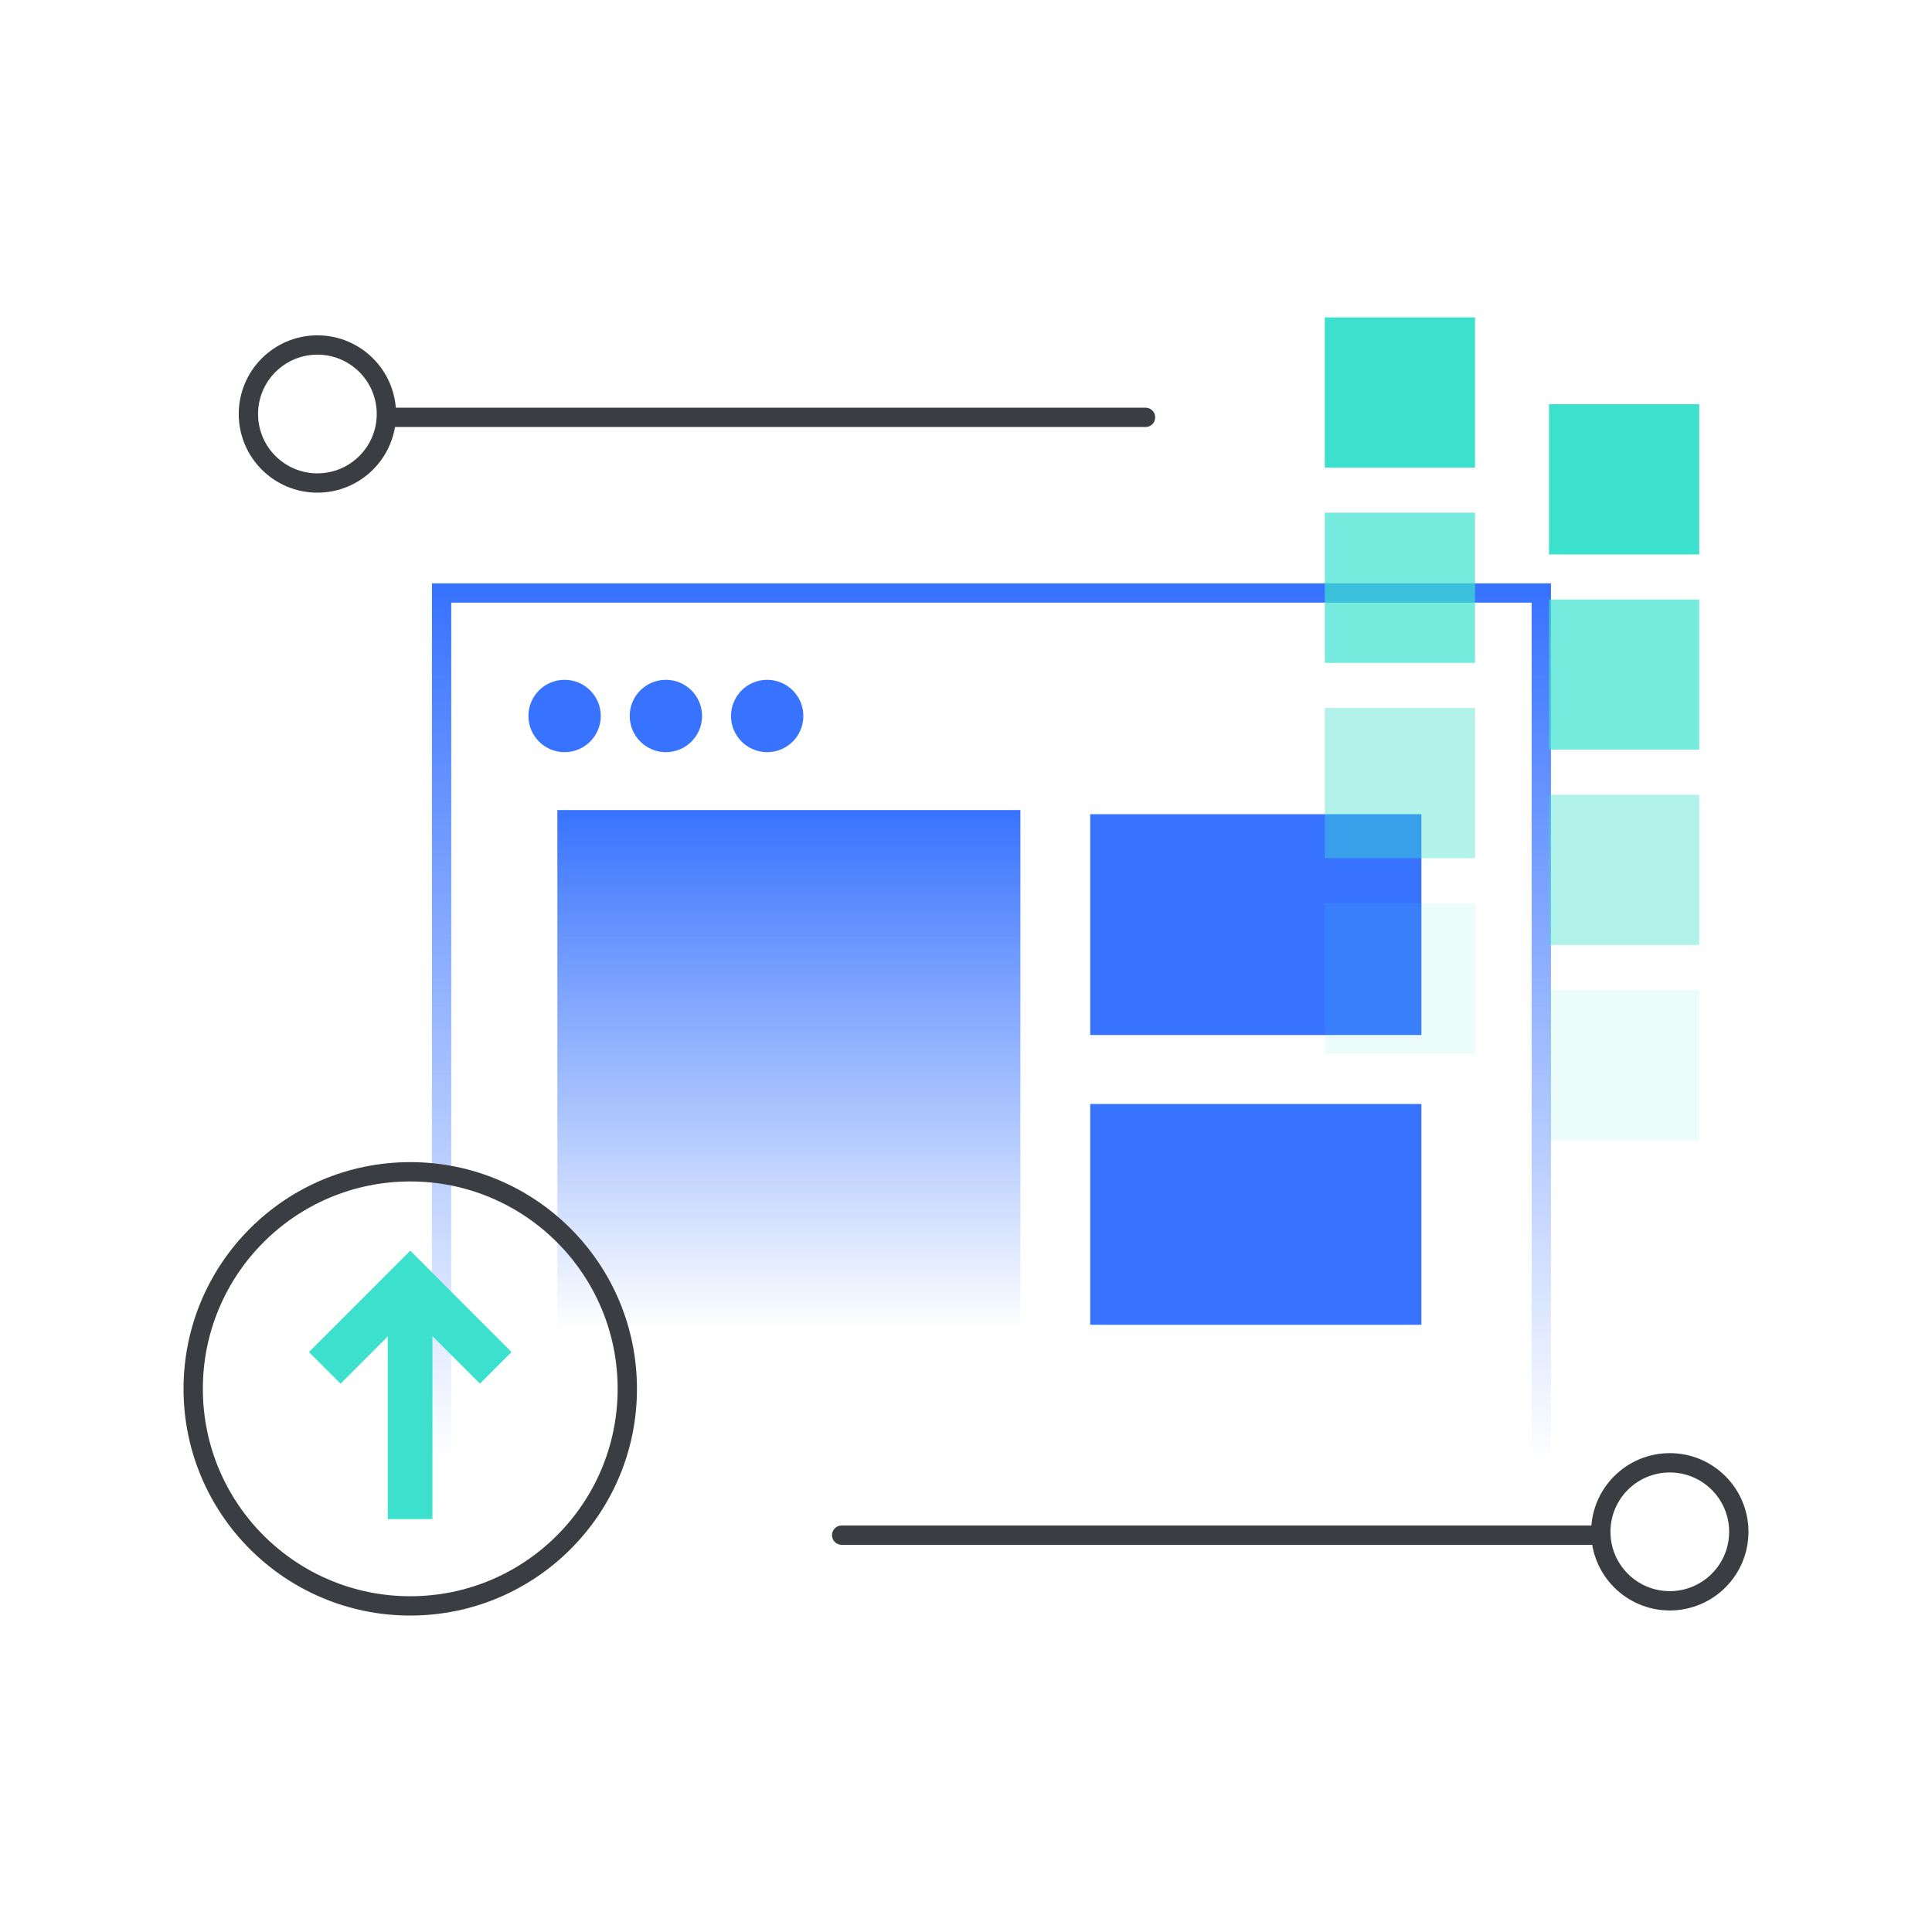 <svg width="400" height="400" viewBox="0 0 400 400" fill="none" xmlns="http://www.w3.org/2000/svg">
<path d="M91.429 302.524V122.774H319.112V302.524" stroke="url(#paint0_linear_3131_15826)" stroke-width="4"/>
<circle cx="116.893" cy="148.238" r="7.49" fill="#3873FF"/>
<circle cx="137.864" cy="148.238" r="7.49" fill="#3873FF"/>
<circle cx="158.835" cy="148.238" r="7.49" fill="#3873FF"/>
<path d="M115.396 167.711H211.262V275.562H115.396V167.711Z" fill="url(#paint1_linear_3131_15826)"/>
<path d="M225.714 228.571H294.286V274.286H225.714V228.571Z" fill="#3873FF"/>
<path d="M225.714 168.571H294.286V214.286H225.714V168.571Z" fill="#3873FF"/>
<rect width="9.253" height="44.416" transform="matrix(1 0 0 -1 80.278 314.508)" fill="#3CE1CD"/>
<path d="M63.967 279.925L70.51 286.468L91.448 265.53L84.905 258.987L63.967 279.925Z" fill="#3CE1CD"/>
<path d="M105.908 279.925L99.365 286.468L78.427 265.53L84.97 258.987L105.908 279.925Z" fill="#3CE1CD"/>
<circle cx="84.938" cy="287.545" r="44.938" stroke="#3A3E42" stroke-width="4"/>
<path d="M237.171 86.407L81.387 86.407" stroke="#3A3E42" stroke-width="4" stroke-linecap="round" stroke-linejoin="round"/>
<path fill-rule="evenodd" clip-rule="evenodd" d="M65.714 100C73.604 100 80 93.604 80 85.714C80 77.824 73.604 71.428 65.714 71.428C57.825 71.428 51.429 77.824 51.429 85.714C51.429 93.604 57.825 100 65.714 100Z" stroke="#3A3E42" stroke-width="4"/>
<path d="M174.258 317.836L330.042 317.836" stroke="#3A3E42" stroke-width="4" stroke-linecap="round" stroke-linejoin="round"/>
<path fill-rule="evenodd" clip-rule="evenodd" d="M345.714 331.429C337.825 331.429 331.429 325.033 331.429 317.143C331.429 309.253 337.825 302.857 345.714 302.857C353.604 302.857 360 309.253 360 317.143C360 325.033 353.604 331.429 345.714 331.429Z" stroke="#3A3E42" stroke-width="4"/>
<rect opacity="0.1" width="31.1" height="31.1" transform="matrix(1 0 0 -1 274.286 218.103)" fill="#3CE1CD"/>
<rect opacity="0.1" width="31.1" height="31.1" transform="matrix(1 0 0 -1 320.707 236.078)" fill="#3CE1CD"/>
<rect opacity="0.4" width="31.1" height="31.1" transform="matrix(1 0 0 -1 274.286 177.673)" fill="#3CE1CD"/>
<rect opacity="0.4" width="31.1" height="31.1" transform="matrix(1 0 0 -1 320.707 195.648)" fill="#3CE1CD"/>
<rect opacity="0.7" width="31.1" height="31.1" transform="matrix(1 0 0 -1 274.286 137.243)" fill="#3CE1CD"/>
<rect opacity="0.7" width="31.1" height="31.1" transform="matrix(1 0 0 -1 320.707 155.219)" fill="#3CE1CD"/>
<rect width="31.1" height="31.1" transform="matrix(1 0 0 -1 274.286 96.814)" fill="#3CE1CD"/>
<rect width="31.1" height="31.1" transform="matrix(1 0 0 -1 320.707 114.789)" fill="#3CE1CD"/>
<defs>
<linearGradient id="paint0_linear_3131_15826" x1="205.271" y1="122.774" x2="205.271" y2="302.524" gradientUnits="userSpaceOnUse">
<stop stop-color="#3873FF"/>
<stop offset="1" stop-color="#3873FF" stop-opacity="0"/>
</linearGradient>
<linearGradient id="paint1_linear_3131_15826" x1="163.329" y1="167.711" x2="163.329" y2="275.562" gradientUnits="userSpaceOnUse">
<stop stop-color="#3873FF"/>
<stop offset="1" stop-color="#3873FF" stop-opacity="0"/>
</linearGradient>
</defs>
</svg>
